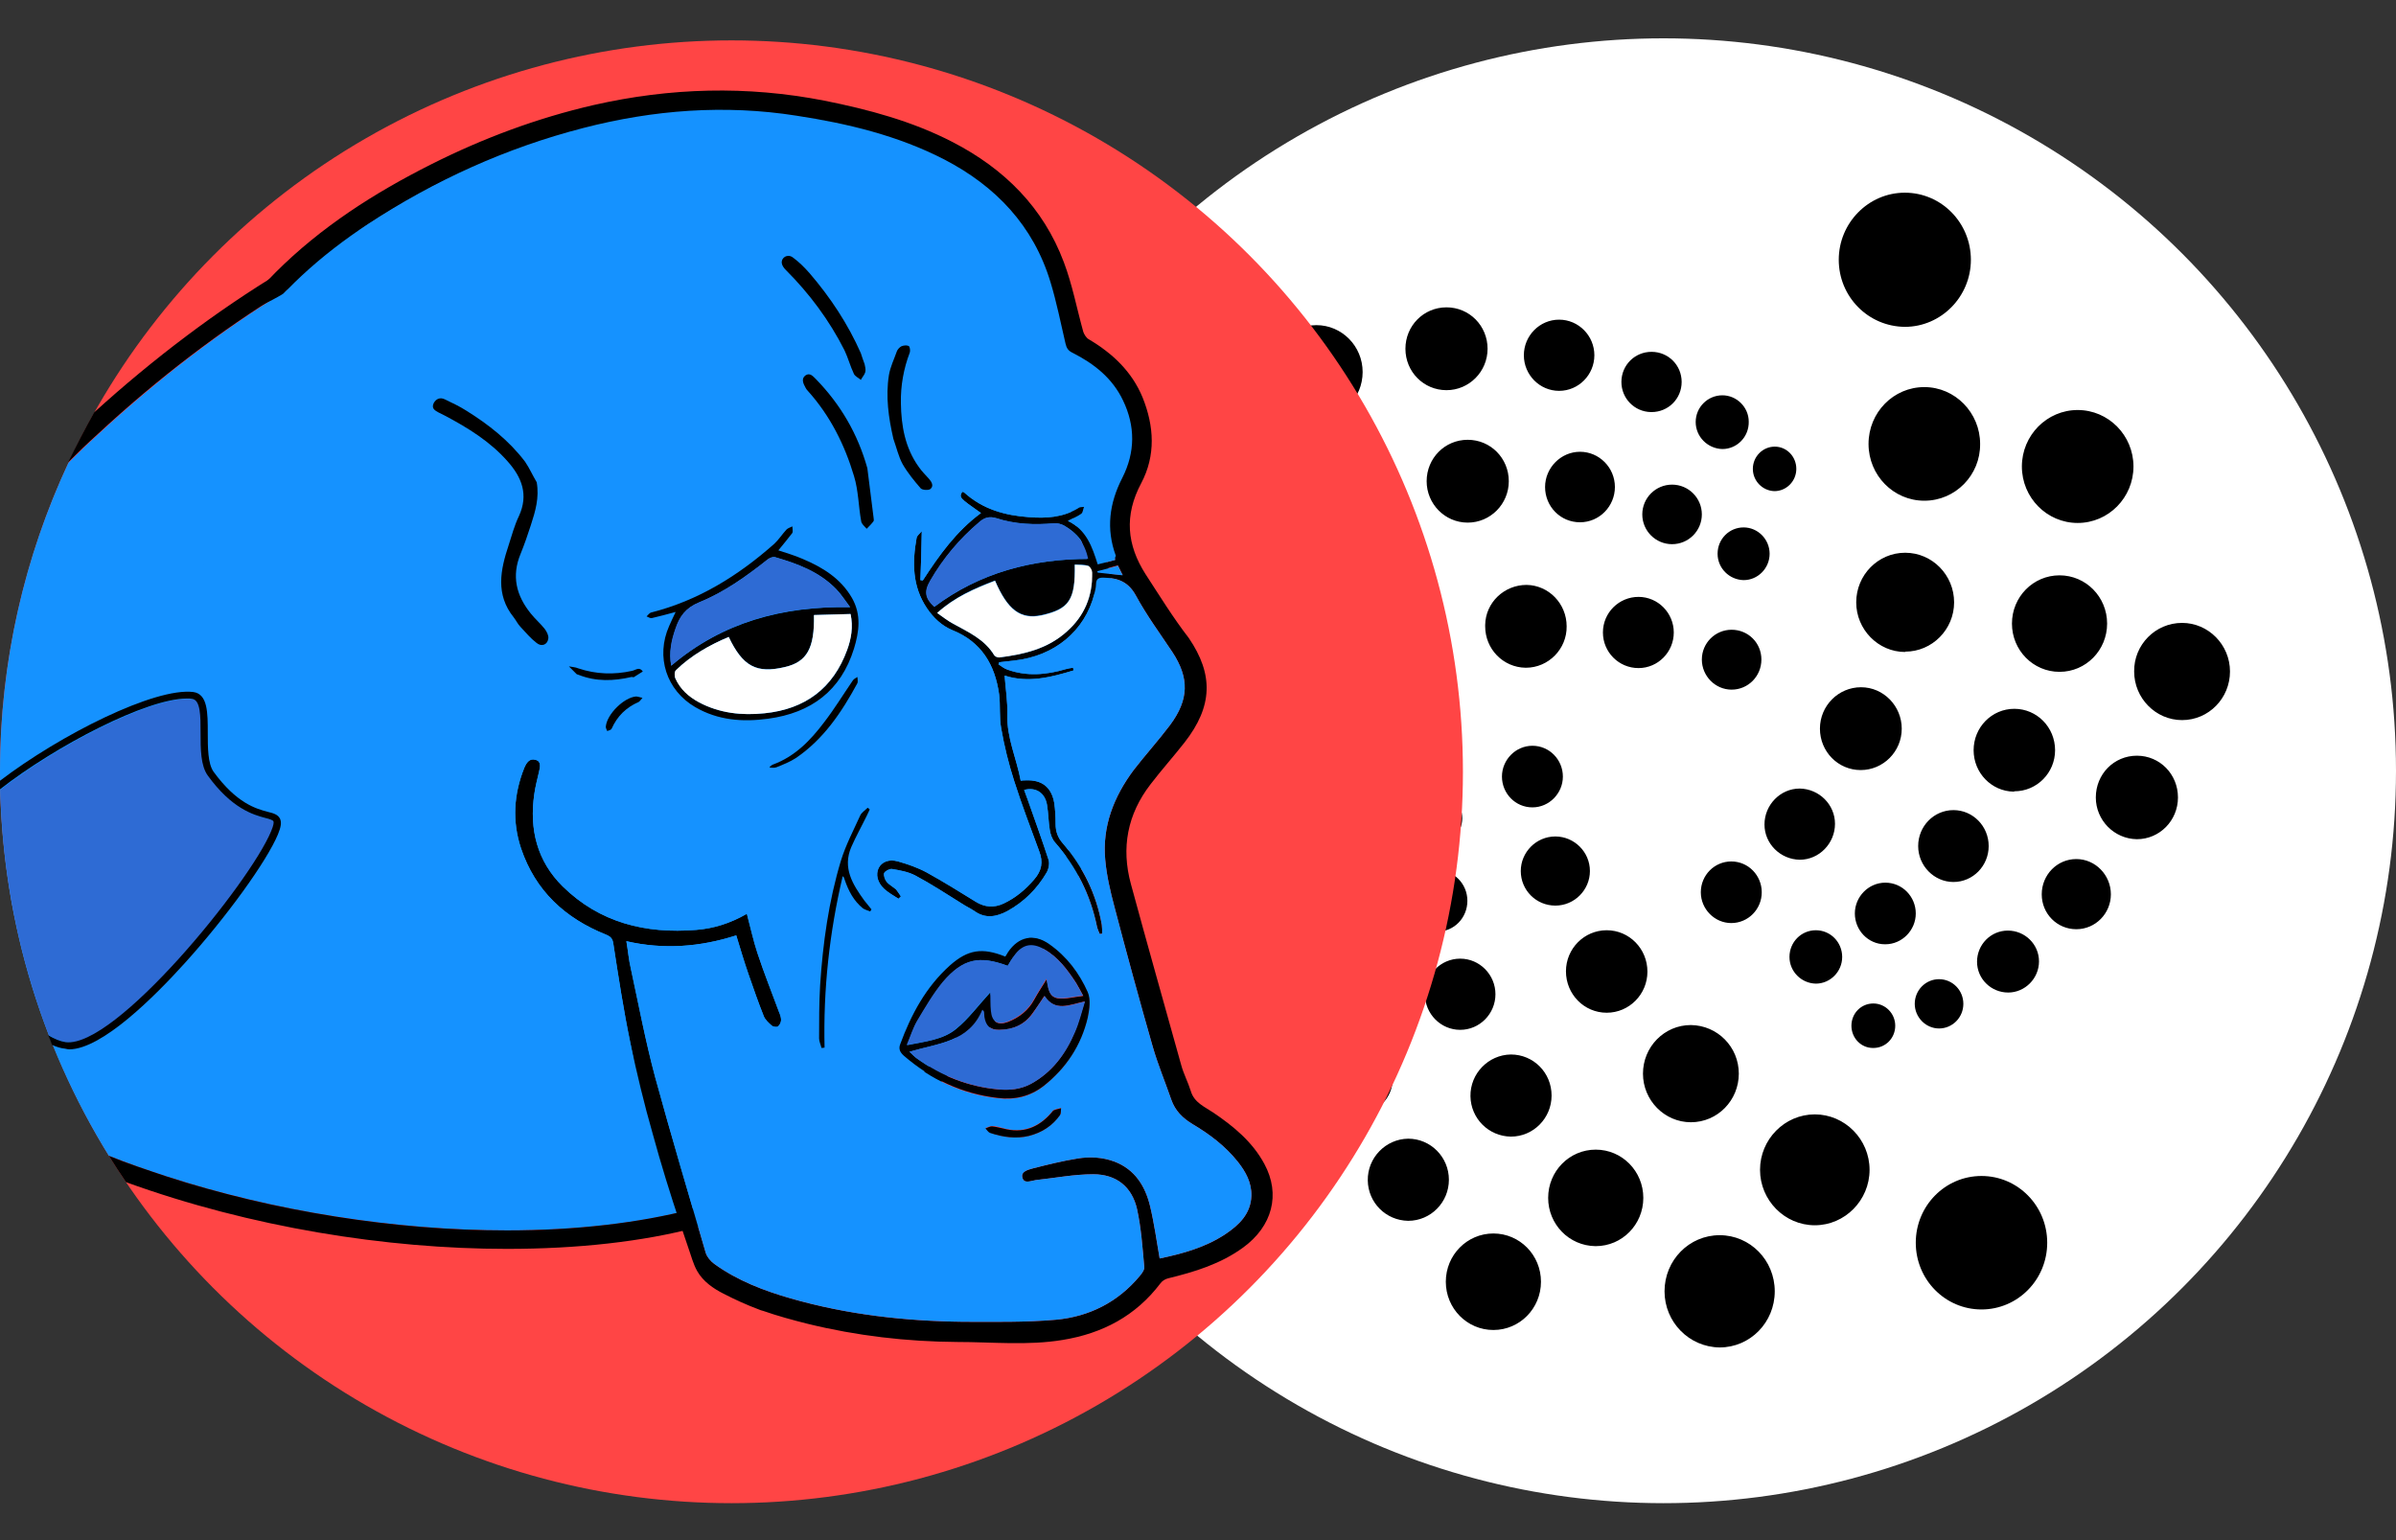 <?xml version="1.0" encoding="utf-8"?>
<!-- Generator: Adobe Illustrator 28.0.0, SVG Export Plug-In . SVG Version: 6.00 Build 0)  -->
<svg version="1.1" id="Layer_1" xmlns="http://www.w3.org/2000/svg" xmlns:xlink="http://www.w3.org/1999/xlink" x="0px" y="0px"
	 viewBox="0 0 700 450" style="enable-background:new 0 0 700 450;" xml:space="preserve">
<rect x="0" y="0" width="700" height="450" fill="#333333" stroke="none"/>
<style type="text/css">
	.st0{fill:#FFFFFF;}
	.st1{fill:#FF4545;}
	.st2{fill:#1592FF;}
	.st3{fill:#2E6BD4;}
</style>
<g id="IOTA">
	<g id="Layer_2_00000003090900660726420480000007466542248900431784_">
		<g id="Layer_1-2">
			<circle class="st0" cx="486" cy="225.2" r="214"/>
			<g id="Layer_2-2">
				<g id="Layer_1-2-2">
					<path d="M556.5,95.5c10.6,0,19.3-8.8,19.3-19.6s-8.6-19.6-19.3-19.6c-10.6,0-19.3,8.8-19.3,19.6S545.8,95.4,556.5,95.5
						L556.5,95.5z M562.2,146.3c9.1,0,16.4-7.5,16.3-16.6l0,0c0-9.1-7.3-16.6-16.3-16.6s-16.3,7.4-16.3,16.6
						S553.2,146.3,562.2,146.3z M607,152.8c9,0,16.3-7.4,16.3-16.5s-7.3-16.5-16.3-16.5s-16.3,7.4-16.3,16.5S598,152.8,607,152.8
						L607,152.8z M601.7,196.3c7.7,0,13.9-6.3,13.9-14.1s-6.2-14.1-13.9-14.1s-13.9,6.3-13.9,14.1S594,196.3,601.7,196.3
						L601.7,196.3z M637.5,210.4c7.8,0,14-6.4,14-14.2s-6.3-14.2-14-14.2c-7.8,0-14.1,6.4-14,14.2l0,0l0,0
						C623.5,204,629.8,210.4,637.5,210.4z M556.6,190.4c7.9,0,14.3-6.5,14.3-14.4l0,0c0-8-6.4-14.5-14.3-14.5s-14.3,6.5-14.3,14.5
						c0,7.9,6.4,14.5,14.3,14.5l0,0V190.4z M543.6,225c6.6,0,12-5.4,12-12.1c0-6.6-5.3-12.1-11.9-12.1l0,0c-6.6,0-12,5.4-12,12.1
						S537,225,543.6,225L543.6,225z M588.5,231.2c6.6,0,11.9-5.4,11.9-12l0,0c0-6.7-5.3-12.1-11.9-12.1s-11.9,5.4-11.9,12.1
						c0,6.6,5.2,12,11.7,12.1h0.1l0,0L588.5,231.2z M624.3,245.2c6.6,0,12-5.4,12-12.2s-5.3-12.2-12-12.2s-12,5.4-12,12.2
						C612.3,239.6,617.6,245.1,624.3,245.2L624.3,245.2L624.3,245.2z M606.6,271.5c5.6,0,10.1-4.6,10.1-10.2s-4.5-10.3-10.1-10.3
						s-10.1,4.6-10.1,10.3C596.5,267,601,271.5,606.6,271.5L606.6,271.5z M570.7,257.7c5.7,0,10.3-4.7,10.3-10.5
						s-4.6-10.5-10.3-10.5s-10.3,4.7-10.3,10.5S565.1,257.7,570.7,257.7z M525.8,251.2c5.7,0,10.3-4.8,10.3-10.5
						c0-5.6-4.6-10.2-10.3-10.3l0,0c-5.7,0-10.3,4.8-10.3,10.5C515.5,246.5,520.1,251.1,525.8,251.2L525.8,251.2z M550.8,275.9
						c4.9,0,8.9-4.1,8.9-9s-3.9-9-8.9-9l0,0c-4.9,0-8.9,4.1-8.9,9s3.9,9,8.8,9H550.8L550.8,275.9z M586.7,290c4.9,0,9-4.1,9-9.1
						s-4.1-9-9.1-9s-9,4.1-9,9.1S581.7,290,586.7,290z M566.5,300.5c3.9,0,7.1-3.2,7.1-7.2s-3.2-7.2-7.1-7.2c-3.9,0-7.1,3.2-7.1,7.2
						C559.4,297.2,562.6,300.5,566.5,300.5L566.5,300.5z M547.3,306.2c3.6,0,6.4-2.9,6.4-6.5l0,0c0-3.6-2.9-6.5-6.4-6.5
						c-3.6,0-6.4,2.9-6.4,6.5l0,0c0,3.6,2.8,6.5,6.3,6.5H547.3L547.3,306.2z M530.5,287.4c4.2,0,7.7-3.5,7.7-7.8s-3.4-7.8-7.7-7.8
						s-7.7,3.5-7.7,7.8C522.8,283.8,526.2,287.3,530.5,287.4L530.5,287.4z M505.8,269.7c4.9,0,8.9-4,8.9-9c0-4.9-3.9-9-8.9-9l0,0
						c-4.9,0-8.9,4-8.9,9C496.9,265.6,500.9,269.7,505.8,269.7L505.8,269.7L505.8,269.7z M578.9,382.6c10.6,0,19.2-8.7,19.2-19.5
						s-8.6-19.5-19.2-19.5s-19.2,8.7-19.2,19.5S568.3,382.6,578.9,382.6z M530.2,358c8.8,0,16-7.3,16-16.2s-7.2-16.2-16-16.2
						s-16,7.3-16,16.2S521.4,358,530.2,358L530.2,358z M502.4,393.7c8.9,0,16.1-7.3,16.1-16.4s-7.2-16.4-16.1-16.4
						s-16.1,7.3-16.1,16.4C486.3,386.3,493.5,393.6,502.4,393.7L502.4,393.7z M494,327.9c7.8,0,14-6.4,14-14.2l0,0
						c0-7.8-6.2-14.1-14-14.2l0,0c-7.8,0-14,6.4-14,14.2l0,0C480,321.5,486.3,327.9,494,327.9L494,327.9z M466.2,364.1
						c7.7,0,13.9-6.3,13.9-14.1s-6.2-14.1-13.9-14.1s-13.9,6.3-13.9,14.1c0,7.7,6.1,14,13.8,14.1l0,0H466.2z M436.3,388.6
						c7.7,0,13.9-6.3,13.9-14.1s-6.2-14.1-13.9-14.1s-13.9,6.3-13.9,14.1S428.6,388.6,436.3,388.6z M411.4,356.7
						c6.6,0,11.9-5.4,11.9-12s-5.3-12-11.9-12c-6.6,0.1-11.9,5.6-11.8,12.2C399.7,351.4,404.9,356.6,411.4,356.7L411.4,356.7z
						 M441.4,332.1c6.6,0,11.9-5.4,11.9-12c0-6.7-5.3-12-11.9-12c-6.6,0.1-11.9,5.6-11.8,12.2C429.7,326.8,434.9,332,441.4,332.1
						L441.4,332.1z M469.4,295.9c6.6,0,11.9-5.4,11.9-12l0,0c0-6.7-5.3-12.1-11.9-12.1s-11.9,5.4-11.9,12l0,0
						C457.5,290.5,462.8,295.9,469.4,295.9L469.4,295.9z M426.6,300.9c5.7,0,10.3-4.7,10.3-10.4s-4.6-10.4-10.3-10.4
						s-10.3,4.7-10.3,10.4S420.9,300.9,426.6,300.9z M396.7,325.4c5.7,0,10.2-4.6,10.2-10.3l0,0l0,0c0-5.7-4.5-10.3-10.1-10.4l0,0
						c-5.7,0-10.2,4.6-10.2,10.3l0,0l0,0c0,5.7,4.5,10.3,10.2,10.4l0,0l0,0H396.7z M389.9,296.7c4.9,0,8.8-4,8.8-8.9s-4-8.9-8.8-8.9
						s-8.8,4-8.8,8.9S385.1,296.7,389.9,296.7z M389.6,271.4c4.2,0,7.6-3.5,7.6-7.7l0,0l0,0c0-4.2-3.4-7.7-7.6-7.7s-7.6,3.4-7.6,7.7
						S385.4,271.4,389.6,271.4z M393.8,250.4c3.6,0,6.4-2.9,6.4-6.5s-2.9-6.5-6.4-6.5s-6.4,2.9-6.4,6.5S390.2,250.4,393.8,250.4z
						 M419.5,246.9c4.2,0,7.7-3.5,7.7-7.8s-3.4-7.8-7.7-7.8s-7.7,3.5-7.7,7.8c0,4.2,3.4,7.7,7.6,7.8l0,0H419.5z M447.7,235.9
						c4.9,0,8.9-4.1,8.9-9s-3.9-9-8.9-9l0,0c-4.9,0-8.9,4.1-8.9,9S442.7,235.9,447.7,235.9L447.7,235.9z M454.4,264.6
						c5.6,0,10.1-4.6,10.1-10.1c0-5.6-4.6-10.1-10.1-10.1c-5.6,0-10.1,4.6-10.1,10.1C444.3,260.1,448.8,264.6,454.4,264.6
						L454.4,264.6z M419.9,272.2c4.9,0,8.8-4,8.8-9s-4-9-8.8-9c-4.9,0-8.8,4-8.8,8.9l0,0c0,4.9,3.8,8.9,8.7,9h0.1l0,0L419.9,272.2z
						 M322.3,258.9c10.5,0,19.1-8.7,19.1-19.4s-8.6-19.4-19.1-19.4s-19.1,8.7-19.1,19.4S311.8,258.9,322.3,258.9L322.3,258.9z
						 M365.7,224.3c9.1,0,16.4-7.5,16.4-16.6s-7.4-16.6-16.4-16.6c-9.1,0-16.4,7.5-16.4,16.6l0,0C349.3,217,356.7,224.4,365.7,224.3
						L365.7,224.3z M348.8,181.6c9,0,16.3-7.4,16.3-16.5s-7.3-16.5-16.3-16.5c-9.1,0-16.3,7.4-16.3,16.5l0,0l0,0
						c0,9.1,7.2,16.5,16.2,16.6l0,0L348.8,181.6z M390.6,161.4c7.7,0,14-6.3,14-14.2s-6.3-14.2-14-14.2s-14,6.3-14,14.2
						S382.9,161.4,390.6,161.4z M407.7,204c7.8,0,14-6.4,14-14.2s-6.3-14.2-14-14.2s-14,6.4-14,14.2S400,204,407.7,204L407.7,204z
						 M445.8,195.1c6.6,0,12-5.5,11.9-12.1l0,0c0-6.6-5.2-12-11.7-12.1c-6.6,0-12,5.2-12.1,11.7l0,0v0.4l0,0c0,6.6,5.2,12,11.8,12.1
						l0,0L445.8,195.1z M478.7,195.2c5.7,0,10.3-4.7,10.3-10.4s-4.6-10.4-10.3-10.4c-5.7,0-10.4,4.6-10.4,10.4
						C468.3,190.5,472.9,195.2,478.7,195.2L478.7,195.2z M505.9,201.5c4.8,0,8.7-3.9,8.7-8.8s-3.9-8.7-8.7-8.7s-8.7,3.9-8.7,8.7
						S501.1,201.5,505.9,201.5L505.9,201.5z M509.4,169.5c4.2,0,7.6-3.5,7.6-7.7s-3.4-7.7-7.6-7.7s-7.6,3.4-7.6,7.7
						C501.8,166,505.2,169.4,509.4,169.5L509.4,169.5z M488.5,159c4.8,0,8.7-3.9,8.7-8.7s-3.9-8.7-8.7-8.7c-4.8,0-8.7,3.9-8.7,8.7
						S483.7,159,488.5,159L488.5,159z M461.6,152.6c5.7,0,10.2-4.7,10.2-10.3c0-5.7-4.6-10.3-10.2-10.3s-10.2,4.7-10.2,10.3
						C451.4,148,455.9,152.6,461.6,152.6L461.6,152.6L461.6,152.6L461.6,152.6z M428.8,152.7c6.6,0,12-5.4,12-12.1
						s-5.3-12.1-12-12.1s-12,5.4-12,12.1C416.8,147.2,422.1,152.7,428.8,152.7L428.8,152.7z M384.6,122.4c7.5,0,13.5-6.1,13.5-13.7
						S392,95,384.6,95s-13.5,6.1-13.5,13.7S377.2,122.4,384.6,122.4z M422.6,114c6.6,0,12-5.4,12-12.1s-5.3-12.1-12-12.1
						s-12,5.4-12,12.1S415.9,114,422.6,114L422.6,114z M455.5,114.2c5.7,0,10.3-4.7,10.3-10.4s-4.6-10.4-10.3-10.4
						c-5.7,0-10.3,4.7-10.3,10.4l0,0C445.2,109.5,449.8,114.2,455.5,114.2L455.5,114.2L455.5,114.2z M482.5,120.4
						c4.9,0,8.8-3.9,8.8-8.8s-3.9-8.8-8.8-8.8s-8.8,3.9-8.8,8.8l0,0c0,4.8,3.8,8.7,8.6,8.8C482.3,120.4,482.3,120.4,482.5,120.4
						L482.5,120.4L482.5,120.4z M503.2,131.2c4.3,0,7.8-3.6,7.7-8c0-4.2-3.5-7.7-7.7-7.7c-4.3,0-7.8,3.5-7.8,7.8
						S498.9,131.1,503.2,131.2L503.2,131.2z M518.4,143.5c3.5,0,6.4-2.9,6.4-6.5l0,0c0-3.6-2.8-6.5-6.3-6.5l0,0l0,0
						c-3.5,0-6.4,2.9-6.4,6.5l0,0C512.1,140.5,514.9,143.4,518.4,143.5L518.4,143.5L518.4,143.5L518.4,143.5z"/>
				</g>
			</g>
		</g>
	</g>
</g>
<g>
	<circle id="bg" class="st1" cx="213.7" cy="225.5" r="213.7"/>
	<path id="base" class="st2" d="M31.8,337.7c5.5,2.1,11,4.2,16.8,6c31.5,10.2,66.8,15.8,99.5,15.8c20.1,0,38.8-2.1,54.1-6.2
		c18.7-4.9,36.6-14,53.1-27.1c15.9-12.5,30.1-28.3,41.1-45.9c11.1-17.8,19-37.4,22.8-56.7c4-20.6,3.5-40.6-1.4-59.3
		c-4.2-15.9-11.2-30.8-20.8-44.3c-9.2-12.9-20.6-24.3-33.9-33.9c-26.3-18.9-58.4-29.3-90.6-29.3c-12.7,0-25.3,1.6-37.4,4.8
		C103.5,70,63.7,94.4,28.7,126.9c-3,2.7-5.9,5.5-8.7,8.3C7.2,162.6,0,193.2,0,225.5C0,266.7,11.6,305.1,31.8,337.7z"/>
	<path id="outline" d="M203.6,358.6c79.3-21,140.8-114.7,119.4-195.7C305.1,95,239.9,51.4,172.5,51.4c-13,0-26,1.6-38.8,5
		c-31.9,8.4-71.2,32.3-106.2,64.1c-2.7,4.8-5.2,9.7-7.6,14.6c2.8-2.8,5.7-5.6,8.7-8.3c35-32.5,74.8-56.8,106.5-65.2
		c12.1-3.2,24.7-4.8,37.4-4.8c32.1,0,64.3,10.4,90.6,29.3c13.3,9.5,24.7,20.9,33.9,33.9c9.6,13.5,16.6,28.4,20.8,44.3
		c5,18.8,5.5,38.7,1.4,59.3c-3.8,19.4-11.6,38.9-22.8,56.7c-11,17.6-25.2,33.4-41.1,45.9c-16.6,13-34.5,22.1-53.1,27.1
		c-15.3,4-34,6.2-54.1,6.2c-32.7,0-68.1-5.6-99.5-15.8c-5.7-1.9-11.4-3.8-16.8-6c1.6,2.6,3.3,5.2,5,7.7
		c36.4,13.2,76.1,19.5,111.3,19.5C168.7,364.9,187.8,362.8,203.6,358.6z"/>
	<path id="wing2" class="st3" d="M19.4,304.5c14.4,1.9,53.7-46.4,60-61.5c0.8-1.9,0.8-2.6,0.7-2.9c-0.2-0.4-1.2-0.7-2.4-1
		c-3.4-0.9-9.8-2.7-16.8-12.4c-2.1-2.9-2.1-7.8-2.1-12.5c0-4.9,0-9.6-2.5-9.9c-0.5-0.1-1-0.1-1.5-0.1c-11.7,0-38.2,13.7-54.7,26.6
		c0.6,25.2,5.6,49.3,14.2,71.7C16.2,303.6,17.9,304.3,19.4,304.5z"/>
	<path id="wing1" d="M20.2,306.6c9.6,0,25.1-15.6,33.7-25.1c12.3-13.6,24-29.8,27.3-37.7c0.9-2.2,1.1-3.5,0.6-4.6
		c-0.6-1.2-1.9-1.6-3.6-2c-3.4-0.9-9.1-2.5-15.8-11.7c-1.7-2.4-1.7-7.1-1.7-11.4c0-5.8,0-11.3-4.2-11.9l0,0
		c-11.2-1.4-38.8,12.4-56.6,26c0,0.8,0,1.6,0,2.5c16.5-12.9,43-26.6,54.7-26.6c0.6,0,1.1,0,1.5,0.1c2.5,0.3,2.5,5,2.5,9.9
		c0,4.7,0,9.6,2.1,12.5c7,9.7,13.4,11.5,16.8,12.4c1.2,0.3,2.2,0.6,2.4,1c0.1,0.3,0.1,1-0.7,2.9c-6.3,15.2-45.5,63.4-60,61.6
		c-1.5-0.2-3.2-0.9-5.1-2c0.4,0.9,0.8,1.9,1.1,2.8c1.3,0.6,2.6,1,3.8,1.1C19.5,306.5,19.9,306.6,20.2,306.6z"/>
	<g id="head">
		<path d="M334.7,167.8c-5.5-8.6-6.3-17.2-1.3-26.6c4.3-8.1,3.8-16.7,0.4-25.1c-3.1-7.5-8.7-12.8-15.6-16.9
			c-0.8-0.4-1.4-1.4-1.7-2.2c-1.9-6.8-3.2-13.8-5.7-20.4c-6-16-17.4-27.3-32.5-35.1c-11.8-6.1-24.5-9.5-37.5-12.1
			c-22.6-4.4-45-3.8-67.4,1.3c-16.5,3.8-32.3,9.7-47.4,17.3c-16.7,8.4-32.3,18.4-45.5,31.6c-4.1,4.1-7.9,8.4-11.3,12.9
			c4.6-2.1,9.3-4.1,13.6-6.7c7.3-7.6,15.5-14.2,24.4-20c19.4-12.7,40.3-22.2,62.8-28c20.5-5.3,41.3-6.9,62.3-3.6
			c15,2.3,29.6,5.8,43.2,12.8c15,7.8,26,19.3,31,35.8c1.8,5.9,3,12,4.4,18c0.3,1.3,0.8,2.1,2.1,2.7c6.3,3.2,11.6,7.4,14.7,13.9
			c3.6,7.5,3.6,15.1-0.2,22.6c-3.8,7.4-4.8,14.9-1.9,22.8c0.1,0.2,0.1,0.5,0.2,0.8c-1.8,0.5-3.4,0.9-5.1,1.3
			c-1.6-5.1-3.3-10.1-8.7-12.7c1.5-0.8,2.8-1.3,3.9-2.1c0.5-0.4,0.5-1.3,0.8-2c-0.6,0.1-1.3,0-1.7,0.4c-4.5,2.7-9.4,3-14.4,2.6
			c-7-0.5-13.5-2.3-18.9-7.2c-0.1-0.1-0.4-0.2-0.6-0.2c-0.9,1.7-0.9,1.7,5.5,6.2c-7.2,5.3-12.2,12.3-17,19.7c-0.2,0-0.5-0.1-0.7-0.1
			c0.2-4.6,0.3-9.1,0.4-14.3c-0.8,0.9-1.4,1.4-1.5,1.9c-1.3,7.2-1.3,14.2,3,20.6c1.9,2.8,4.3,5.1,7.4,6.4
			c8.5,3.4,12.5,10.1,13.7,18.8c0.4,3.3,0,6.7,0.6,9.9c0.9,5.2,2.2,10.4,3.8,15.4c2.2,6.9,4.8,13.7,7.3,20.5
			c1.2,3.1,0.8,5.7-1.5,8.3c-2.5,2.9-5.3,5.3-8.9,7c-2.8,1.3-5.5,1.1-8.1-0.5c-4.7-2.9-9.5-5.9-14.4-8.6c-2.6-1.4-5.5-2.4-8.3-3.2
			c-2.8-0.8-4.8,0.2-5.7,1.9c-0.9,1.9-0.4,4.2,1.6,6.1c1.2,1.1,2.8,2,4.2,2.9c0.2-0.2,0.5-0.5,0.7-0.7c-0.5-0.7-0.9-1.4-1.4-2
			c-0.9-0.8-2.1-1.4-2.8-2.3c-0.5-0.6-0.9-1.9-0.7-2.5c0.3-0.6,1.6-1.3,2.3-1.2c2.3,0.4,4.7,0.8,6.8,1.9c4.7,2.5,9.1,5.4,13.6,8.2
			c1.2,0.8,2.5,1.4,3.7,2.2c3.2,2.3,6.4,1.7,9.6,0c4.9-2.7,8.7-6.5,11.5-11.3c0.6-1.1,0.9-2.7,0.5-3.8c-1.9-5.8-4-11.6-6-17.3
			c-0.4-1-0.7-2-1.1-3c3.4-0.9,6.1,0.8,6.7,4.4c0.4,2.4,0.4,4.9,0.8,7.3c0.2,1.3,0.7,2.7,1.5,3.6c6.3,7.2,10.4,15.4,12.3,24.7
			c0.2,0.8,0.5,1.4,0.8,2.1c0.2,0,0.4-0.1,0.7-0.1c0-0.9,0-1.7-0.1-2.6c-1.6-9-5.5-16.9-11.4-23.8c-1.5-1.7-2.1-3.5-2.1-5.7
			c0-2-0.1-4.1-0.4-6.1c-0.8-4.6-3.6-6.8-8.3-6.6c-0.4,0-0.8,0-1.5,0.1c-1.2-6.5-4.1-12.5-3.9-19.3c0.1-3.8-0.5-7.5-0.8-11.4
			c6.9,2.2,13.5,0.5,20.1-1.5c0-0.2,0-0.5-0.1-0.8c-0.7,0.1-1.4,0.2-2.1,0.4c-5.7,1.7-11.5,2.2-17.2,0.1c-0.9-0.3-1.7-1-2.5-1.5
			c0.1-0.2,0.2-0.4,0.2-0.6c1.5-0.2,2.9-0.3,4.4-0.5c11.8-1.3,20.6-8.6,23.4-19.4c0.2-0.9,0.5-1.9,0.5-2.8c0-1.9,1-2.1,2.6-2
			c4.1,0.1,7,1.4,9.1,5.3c3.1,5.7,7,11,10.6,16.4c5,7.6,4.9,13.9-0.7,21.4c-3.4,4.5-7.2,8.7-10.6,13.1c-5.8,7.8-9.2,16.4-8.3,26.2
			c0.4,4.6,1.5,9.3,2.7,13.8c3.6,13.7,7.3,27.3,11.2,40.9c1.5,5.2,3.6,10.2,5.4,15.4c1.1,3.2,3.3,5.4,6.3,7.2
			c4.9,2.9,9.5,6.4,13.1,10.9c2.3,2.9,4.1,6.1,4,10c-0.2,5.3-3.6,8.5-7.6,11.2c-5.9,3.9-12.5,5.7-19.2,7.1
			c-0.9-5.2-1.6-10.3-2.8-15.3c-1.4-5.8-4.4-10.7-10.4-13c-3.5-1.3-7.2-1.5-10.8-0.9c-4.4,0.7-8.8,1.8-13.1,2.9
			c-1.4,0.4-3.5,0.9-3,2.7c0.5,1.9,2.5,0.9,3.9,0.7c5.6-0.6,11.2-1.7,16.8-1.7c6.7,0,11.3,3.6,12.8,10.2c1.2,5.5,1.6,11.2,2.1,16.9
			c0.1,0.8-0.7,1.9-1.3,2.6c-6.4,7.7-14.8,11.9-24.5,12.8c-9,0.8-18,0.6-27.1,0.6c-17.1-0.2-33.9-2.1-50.3-6.8
			c-8-2.3-15.6-5.2-22.4-10.1c-1.1-0.8-2.1-2-2.5-3.2c-5-17.1-10.1-34.2-14.8-51.4c-2.8-10.4-4.8-21.1-7.1-31.7
			c-0.6-2.5-0.8-5.1-1.3-8c10.9,2.5,21.5,1.7,32.1-1.7c1.2,3.9,2.3,7.7,3.6,11.4c1.4,4,2.8,8.1,4.4,12.1c0.4,1.1,1.4,2,2.3,2.8
			c0.4,0.4,1.5,0.6,1.9,0.3c0.5-0.4,0.9-1.2,0.9-1.9c0-0.8-0.3-1.6-0.6-2.3c-2.1-5.7-4.4-11.4-6.3-17.2c-1.2-3.6-2-7.4-3.1-11.5
			c-4.9,2.8-9.7,4.3-14.8,4.7c-14.8,1.2-28.2-2.1-39-12.7c-7.5-7.4-9.8-16.7-8.3-27c0.3-2.2,0.9-4.4,1.4-6.6c0.3-1.3,0.7-3-1.1-3.4
			c-1.7-0.5-2.6,0.9-3.2,2.3c-3.1,7.7-3.6,15.6-1,23.5c4.2,12.5,12.9,20.5,24.9,25.3c1.4,0.6,1.9,1.2,2.1,2.7c1.5,9.7,3,19.5,5,29.1
			c1.9,8.9,4,17.7,6.5,26.4c2.4,8.8,5.1,17.5,8,26.2c0.8,2.4,1.6,4.7,2.4,7.1c0.8,2.2,1.4,4.7,2.6,6.8c1.7,3,4.7,5.1,7.7,6.6
			c3.3,1.7,6.8,3.3,10.3,4.6c0.4,0.2,0.8,0.3,1.2,0.4c4.3,1.5,8.7,2.7,13.1,3.8c14.3,3.5,28.9,5.2,43.6,5.3
			c10.3,0,20.7,1.1,30.9-0.6c11.6-1.9,21.3-7,28.5-16.5c0.5-0.7,1.4-1.3,2.3-1.5c7.8-1.9,15.3-4.2,21.9-9c8.5-6.2,11-15.5,6.2-24.4
			c-3.5-6.5-9-11-14.9-15c-2.5-1.7-5.6-2.9-6.6-6.3c-0.8-2.6-2.1-5-2.8-7.6c-4.9-17.6-9.9-35.2-14.7-52.9c-2.9-10.6-1-20.4,5.7-29.1
			c3.2-4.2,6.8-8.2,10-12.3c8.2-10.5,8.5-19.8,1.2-30.5C342.8,180.6,338.8,174.1,334.7,167.8z M319.1,167.3
			c0.1,6.8-2.2,12.6-7.4,17.2c-5.6,5.1-12.6,6.7-19.8,7.6c-0.4,0-1.1-0.2-1.4-0.6c-2.8-4.7-7.6-6.8-12.1-9.3
			c-1.5-0.8-2.9-1.9-4.6-3.1c5.1-4.7,10.9-7.2,16.9-9.5c3.7,8.6,7.5,11.4,13.6,10.1c8.1-1.8,9.9-4.5,9.7-14.8c1.3,0.1,2.7,0,4,0.4
			C318.5,165.5,319.1,166.6,319.1,167.3z M318.2,163.3c-16.6,0-31.9,4-45.2,14c-2.7-2.5-3-4.5-1.2-7.6c3.8-6.6,8.6-12.3,14.4-17.2
			c1.5-1.3,2.9-1.7,4.9-1.1c5.5,1.8,11.2,2,16.9,1.5c0.9-0.1,2,0.2,2.8,0.6C314.7,155.7,317.2,158.8,318.2,163.3z M320.7,167.3
			c0-0.2-0.1-0.3-0.1-0.5c1.9-0.5,3.9-1,6-1.6c0.5,0.9,0.9,1.9,1.4,2.8C325.5,167.8,323,167.6,320.7,167.3z"/>
		<path class="st2" d="M325.8,163.6c-1.8,0.5-3.4,0.9-5.1,1.3c-1.6-5.1-3.3-10.1-8.7-12.7c1.5-0.8,2.8-1.3,3.9-2.1
			c0.5-0.4,0.5-1.3,0.8-2c-0.6,0.1-1.3,0-1.7,0.4c-4.5,2.7-9.4,3-14.4,2.6c-7-0.5-13.5-2.3-18.9-7.2c-0.1-0.1-0.4-0.2-0.6-0.2
			c-0.9,1.7-0.9,1.7,5.5,6.2c-7.2,5.3-12.2,12.3-17,19.7c-0.2,0-0.5-0.1-0.7-0.1c0.2-4.6,0.3-9.1,0.4-14.3c-0.8,0.9-1.4,1.4-1.5,1.9
			c-1.3,7.2-1.3,14.2,3,20.6c1.9,2.8,4.3,5.1,7.4,6.4c8.5,3.4,12.5,10.1,13.7,18.8c0.4,3.3,0,6.7,0.6,9.9c0.9,5.2,2.2,10.4,3.8,15.4
			c2.2,6.9,4.8,13.7,7.3,20.5c1.2,3.1,0.8,5.7-1.5,8.3c-2.5,2.9-5.3,5.3-8.9,7c-2.8,1.3-5.5,1.1-8.1-0.5c-4.7-2.9-9.5-5.9-14.4-8.6
			c-2.6-1.4-5.5-2.4-8.3-3.2c-2.8-0.8-4.8,0.2-5.7,1.9c-0.9,1.9-0.4,4.2,1.6,6.1c1.2,1.1,2.8,2,4.2,2.9c0.2-0.2,0.5-0.5,0.7-0.7
			c-0.5-0.7-0.9-1.4-1.4-2c-0.9-0.8-2.1-1.4-2.8-2.3c-0.5-0.6-0.9-1.9-0.7-2.5c0.3-0.6,1.6-1.3,2.3-1.2c2.3,0.4,4.7,0.8,6.8,1.9
			c4.7,2.5,9.1,5.4,13.6,8.2c1.2,0.8,2.5,1.4,3.7,2.2c3.2,2.3,6.4,1.7,9.6,0c4.9-2.7,8.7-6.5,11.5-11.3c0.6-1.1,0.9-2.7,0.5-3.8
			c-1.9-5.8-4-11.6-6-17.3c-0.4-1-0.7-2-1.1-3c3.4-0.9,6.1,0.8,6.7,4.4c0.4,2.4,0.4,4.9,0.8,7.3c0.2,1.3,0.7,2.7,1.5,3.6
			c6.3,7.2,10.4,15.4,12.3,24.7c0.2,0.8,0.5,1.4,0.8,2.1c0.2,0,0.4-0.1,0.7-0.1c0-0.9,0-1.7-0.1-2.6c-1.6-9-5.5-16.9-11.4-23.8
			c-1.5-1.7-2.1-3.5-2.1-5.7c0-2-0.1-4.1-0.4-6.1c-0.8-4.6-3.6-6.8-8.3-6.6c-0.4,0-0.8,0-1.5,0.1c-1.2-6.5-4.1-12.5-3.9-19.3
			c0.1-3.8-0.5-7.5-0.8-11.4c6.9,2.2,13.5,0.5,20.1-1.5c0-0.2,0-0.5-0.1-0.8c-0.7,0.1-1.4,0.2-2.1,0.4c-5.7,1.7-11.5,2.2-17.2,0.1
			c-0.9-0.3-1.7-1-2.5-1.5c0.1-0.2,0.2-0.4,0.2-0.6c1.5-0.2,2.9-0.3,4.4-0.5c11.8-1.3,20.6-8.6,23.4-19.4c0.2-0.9,0.5-1.9,0.5-2.8
			c0-1.9,1-2.1,2.6-2c4.1,0.1,7,1.4,9.1,5.3c3.1,5.7,7,11,10.6,16.4c5,7.6,4.9,13.9-0.7,21.4c-3.4,4.5-7.2,8.7-10.6,13.1
			c-5.8,7.8-9.2,16.4-8.3,26.2c0.4,4.6,1.5,9.3,2.7,13.8c3.6,13.7,7.3,27.3,11.2,40.9c1.5,5.2,3.6,10.2,5.4,15.4
			c1.1,3.2,3.3,5.4,6.3,7.2c4.9,2.9,9.5,6.4,13.1,10.9c2.3,2.9,4.1,6.1,4,10c-0.2,5.3-3.6,8.5-7.6,11.2c-5.9,3.9-12.5,5.7-19.2,7.1
			c-0.9-5.2-1.6-10.3-2.8-15.3c-1.4-5.8-4.4-10.7-10.4-13c-3.5-1.3-7.2-1.5-10.8-0.9c-4.4,0.7-8.8,1.8-13.1,2.9
			c-1.4,0.4-3.5,0.9-3,2.7c0.5,1.9,2.5,0.9,3.9,0.7c5.6-0.6,11.2-1.7,16.8-1.7c6.7,0,11.3,3.6,12.8,10.2c1.2,5.5,1.6,11.2,2.1,16.9
			c0.1,0.8-0.7,1.9-1.3,2.6c-6.4,7.7-14.8,11.9-24.5,12.8c-9,0.8-18,0.6-27.1,0.6c-17.1-0.2-33.9-2.1-50.3-6.8
			c-8-2.3-15.6-5.2-22.4-10.1c-1.1-0.8-2.1-2-2.5-3.2c-5-17.1-10.1-34.2-14.8-51.4c-2.8-10.4-4.8-21.1-7.1-31.7
			c-0.6-2.5-0.8-5.1-1.3-8c10.9,2.5,21.5,1.7,32.1-1.7c1.2,3.9,2.3,7.7,3.6,11.4c1.4,4,2.8,8.1,4.4,12.1c0.4,1.1,1.4,2,2.3,2.8
			c0.4,0.4,1.5,0.6,1.9,0.3c0.5-0.4,0.9-1.2,0.9-1.9c0-0.8-0.3-1.6-0.6-2.3c-2.1-5.7-4.4-11.4-6.3-17.2c-1.2-3.6-2-7.4-3.1-11.5
			c-4.9,2.8-9.7,4.3-14.8,4.7c-14.8,1.2-28.2-2.1-39-12.7c-7.5-7.4-9.8-16.7-8.3-27c0.3-2.2,0.9-4.4,1.4-6.6c0.3-1.3,0.7-3-1.1-3.4
			c-1.7-0.5-2.6,0.9-3.2,2.3c-3.1,7.7-3.6,15.6-1,23.5c4.2,12.5,12.9,20.5,24.9,25.3c1.4,0.6,1.9,1.2,2.1,2.7c1.5,9.7,3,19.5,5,29.1
			c4.1,19.2,0.1,30,6.6,48.5c0.7,2.1,4.4-2.5,5.3-0.1c-2.3-0.3-4.4-0.5-6.4-0.9c-9.9-2.1-13,5.4-22.8,3.4c-5.5-1.1-11.4,3.4-17,2.6
			c-0.3,0-0.5-0.1-0.8-0.2c1.5-6.3,3.2-12.6,4.6-18.8c3.8-17.5,6.9-35.1,7.7-53c0.2-3.6-0.2-7.3-0.4-11c-0.1-1.1,0.1-1.7,1.3-2.1
			c1.3-0.4,2.5-1,3.6-1.9c0.6-0.4,1.1-1.5,0.9-2.2c-0.1-0.5-1.2-1.2-1.9-1.2c-1.5-0.1-3.1,0-4.7,0.3c-13.6,2.7-26.2-0.4-38.3-6.2
			c-16.6-7.9-30.2-19.4-39.8-35.1c-4.4-7.2-8-15-11.1-22.9c-3.5-9-6.5-18.5-9-28.1c-3.6-13.8-5.4-27.9-3.4-42.2
			c1.8-12.7,6.1-24.3,13.5-34.9c9.5-13.6,21.7-24.4,35.5-33.5c19.4-12.7,40.3-22.2,62.8-28c20.5-5.3,41.3-6.9,62.3-3.6
			c15,2.3,29.6,5.8,43.2,12.8c15,7.8,26,19.3,31,35.8c1.8,5.9,3,12,4.4,18c0.3,1.3,0.8,2.1,2.1,2.7c6.3,3.2,11.6,7.4,14.7,13.9
			c3.6,7.5,3.6,15.1-0.2,22.6c-3.8,7.4-4.8,14.9-1.9,22.8C325.7,163,325.7,163.3,325.8,163.6z M197.4,178.8c-0.8,1.7-1.4,3-2,4.3
			c-3.9,8.9-0.8,18.7,7.6,23.7c6.6,3.9,13.9,4.4,21.3,3.4c12.5-1.7,21.3-8.1,25.1-20.5c1.5-4.9,2.3-10-0.6-14.8
			c-3.3-5.7-8.5-9-14.4-11.4c-2.3-0.9-4.8-1.7-7.1-2.5c1.4-1.7,2.8-3.4,4.1-5.1c0.3-0.4,0-1.3,0-1.9c-0.6,0.3-1.3,0.5-1.7,0.9
			c-1.2,1.3-2.2,3-3.6,4.2c-10.5,9.4-22.3,16.7-36.1,20.1c-0.5,0.1-0.8,0.7-1.2,1.1c0.5,0.2,1.1,0.6,1.5,0.5
			C192.6,180.1,194.8,179.5,197.4,178.8z M293.7,279.5c-6.7-2.7-10.9-2-16.3,2.7c-7.1,6.2-11.4,14.2-14.5,23
			c-0.6,1.5,0.1,2.5,1.1,3.4c7.9,6.8,17,11.1,27.4,12.3c4.9,0.6,9.5-0.4,13.4-3.5c6.6-5.2,10.9-11.9,12.9-20c0.6-2.4,0.9-5.3,0-7.4
			c-2.4-5.6-6.1-10.4-11.2-14c-4.6-3.2-9-2.4-12.1,2.3C294.2,278.5,294,278.9,293.7,279.5z M156.8,140.9c-1.1-2-2.1-4.1-3.5-5.9
			c-4.7-6.2-10.7-10.9-17.3-15c-2-1.2-4-2.2-6.1-3.2c-1.3-0.6-2.6-0.2-3.3,1.1c-0.7,1.4,0.3,2.1,1.4,2.7c0.6,0.3,1.2,0.6,1.8,0.9
			c6.8,3.6,13.2,7.6,18.4,13.4c4.2,4.7,6.2,9.8,3.3,16c-1.2,2.7-2,5.6-3,8.5c-2.5,7.2-3.9,14.4,1.5,21.1c0.7,0.9,1.2,2,2,2.8
			c1.5,1.6,2.9,3.2,4.6,4.6c1.5,1.2,3.2,0.5,3.5-1.3c0.1-0.9-0.5-2-1.1-2.8c-1.2-1.5-2.7-2.8-4-4.4c-4.2-5.3-5.7-11-3-17.5
			c1.1-2.8,2.1-5.6,3-8.4C156.4,149.5,157.5,145.4,156.8,140.9z M253.4,136.8c-2.8-10-7.8-18.5-15-25.9c-0.8-0.9-1.8-2.1-3.1-1.1
			c-1.4,1-0.6,2.3,0,3.5c0.2,0.4,0.4,0.7,0.7,1c6.5,7.2,10.7,15.7,13.5,24.9c1.3,4.2,1.3,8.8,2.1,13.2c0.2,0.8,1,1.5,1.6,2.2
			c0.7-0.7,1.4-1.4,2-2.2c0.2-0.2,0.1-0.8,0-1.2C254.6,146.3,254,141.5,253.4,136.8z M252.6,106.4c-0.5-1.3-0.8-2.3-1.1-3.2
			c-3.8-8.5-8.9-16.3-15-23.4c-1.4-1.7-3.1-3.2-4.9-4.6c-1.5-1.1-3.4-0.1-3.2,1.7c0.1,0.7,0.7,1.5,1.2,2
			c6.9,6.9,12.7,14.6,17.1,23.4c1.1,2.2,1.8,4.7,2.8,7c0.4,0.7,1.3,1.2,2,1.7c0.5-0.8,1.1-1.5,1.3-2.3
			C253,107.9,252.6,106.9,252.6,106.4z M261,128.2c0.9,2.5,1.5,5.1,2.8,7.4c1.4,2.6,3.3,4.9,5.3,7.1c0.5,0.5,2.2,0.7,2.8,0.2
			c1.1-0.9,0.4-2.1-0.4-3c-1-1.2-2.2-2.3-3-3.5c-3.9-5.5-5.1-11.9-5.2-18.6c-0.1-5.1,0.8-10,2.6-14.8c0.2-0.6,0.1-1.8-0.3-1.9
			c-0.6-0.3-1.5-0.2-2.2,0.1c-0.6,0.2-1.1,0.9-1.3,1.5c-0.9,2.3-1.9,4.5-2.3,6.9C258.7,115.9,259.6,122.1,261,128.2z M240,306.2
			c0.4,0,0.7-0.1,1.1-0.1c-0.4-16.9,1.4-33.6,5.3-50.1c0.3,0.4,0.4,0.8,0.6,1.1c1.1,3.2,2.7,6.1,5.3,8.3c0.6,0.5,1.3,0.6,2.1,0.9
			c0.1-0.2,0.2-0.4,0.4-0.6c-0.7-0.9-1.5-1.7-2.1-2.6c-3.4-4.7-6.3-9.5-3.8-15.6c1.3-3.2,3-6.2,4.6-9.3c0.3-0.6,0.5-1.1,0.8-1.7
			c-0.2-0.2-0.4-0.3-0.6-0.5c-0.8,0.8-1.8,1.4-2.2,2.3c-2,4.3-4.2,8.5-5.6,13.1c-3.6,11.9-5.3,24.1-6.1,36.5
			c-0.4,5.1-0.3,10.3-0.3,15.5C239.3,304.3,239.7,305.3,240,306.2z M224.9,224c0,0.2,0,0.3,0.1,0.4c0.6,0,1.3,0.1,1.9-0.1
			c1.9-0.8,3.9-1.6,5.7-2.7c8.2-5.5,13.5-13.4,18-21.9c0.2-0.5,0-1.2,0-1.8c-0.5,0.4-1.1,0.6-1.4,1.1c-2.8,4-5.3,8.2-8.3,12.1
			c-4,5.3-8.6,10-15,12.4C225.5,223.5,225.2,223.8,224.9,224z M300.6,331.9c3.9-1,6.9-3,9.1-6.2c0.4-0.5,0.2-1.3,0.3-2
			c-0.7,0.2-1.4,0.3-2.1,0.6c-0.3,0.1-0.5,0.5-0.7,0.7c-3.8,4.4-8.4,6.2-14.2,4.6c-1-0.3-2.1-0.6-3.2-0.6c-0.6,0-1.3,0.4-1.9,0.6
			c0.4,0.4,0.8,1.1,1.3,1.3C293,332.3,296.8,332.8,300.6,331.9z M184.5,197.8c0.2,0,0.4,0,0.6-0.1c0.9-0.6,1.8-1.1,2.7-1.7
			c-0.9-1.4-2.1-0.4-3.1-0.2c-5.3,1.2-10.5,0.9-15.7-0.7c-0.9-0.3-1.9-0.4-2.8-0.6c0.8,0.8,1.5,1.6,2.3,2.3c0.1,0.1,0.4,0.2,0.6,0.2
			C174.1,199.2,179.3,199,184.5,197.8z M187.7,203.9c-0.9-0.2-1.4-0.4-1.9-0.4c-3.4,0.2-8.4,5.1-8.8,8.7c0,0.4,0.3,0.9,0.4,1.4
			c0.4-0.2,1.1-0.4,1.3-0.7c1.6-3.6,4.2-6.3,7.9-7.8C186.9,204.9,187.1,204.5,187.7,203.9z"/>
		<path class="st3" d="M272.9,177.3c-2.7-2.5-3-4.5-1.2-7.6c3.8-6.6,8.6-12.3,14.4-17.2c1.5-1.3,2.9-1.7,4.9-1.1
			c5.5,1.8,11.2,2,16.9,1.5c0.9-0.1,2,0.2,2.8,0.6c3.8,2.1,6.3,5.3,7.2,9.8C301.6,163.3,286.3,167.3,272.9,177.3z"/>
		<path class="st0" d="M290.7,169.7c3.7,8.6,7.5,11.4,13.6,10.1c8.1-1.8,9.9-4.5,9.7-14.8c1.3,0.1,2.7,0,4,0.4
			c0.6,0.2,1.1,1.3,1.1,1.9c0.1,6.8-2.2,12.6-7.4,17.2c-5.6,5.1-12.6,6.7-19.8,7.6c-0.4,0-1.1-0.2-1.4-0.6
			c-2.8-4.7-7.6-6.8-12.1-9.3c-1.5-0.8-2.9-1.9-4.6-3.1C278.9,174.5,284.7,172,290.7,169.7z"/>
		<path class="st2" d="M320.6,166.9c1.9-0.5,3.9-1,6-1.6c0.5,0.9,0.9,1.9,1.4,2.8c-2.5-0.3-4.9-0.5-7.3-0.8
			C320.6,167.2,320.6,167,320.6,166.9z"/>
		<path d="M197.4,178.8c-2.6,0.7-4.8,1.3-7,1.8c-0.4,0.1-1-0.3-1.5-0.5c0.4-0.4,0.8-0.9,1.2-1.1c13.9-3.5,25.6-10.8,36.1-20.1
			c1.3-1.2,2.3-2.8,3.6-4.2c0.4-0.4,1.1-0.6,1.7-0.9c0,0.7,0.2,1.5,0,1.9c-1.3,1.7-2.7,3.4-4.1,5.1c2.4,0.8,4.8,1.5,7.1,2.5
			c5.9,2.5,11.1,5.7,14.4,11.4c2.8,4.9,2.1,9.9,0.6,14.8c-3.8,12.3-12.5,18.8-25.1,20.5c-7.4,1-14.6,0.5-21.3-3.4
			c-8.4-4.9-11.6-14.7-7.6-23.7C196,181.7,196.6,180.5,197.4,178.8z M212.9,186.1c-5.7,2.4-10.9,5.4-15.4,9.7
			c-0.4,0.4-0.5,1.8-0.2,2.4c1.5,3.1,3.9,5.3,6.9,7c6.1,3.2,12.5,3.9,19.2,3.2c11.8-1.2,20-7.2,24.1-18.5c1.2-3.2,1.8-6.7,1-10.5
			c-3.6,0.1-7.1,0.2-10.7,0.3c0.2,9.7-2.1,13.7-8.5,15.2C221,196.8,217,194.7,212.9,186.1z M196.1,194.5
			c15-12.7,32.5-17.4,52.3-17.1c-1.6-2.1-2.7-3.9-4.1-5.3c-4.9-5-11.3-7.4-17.8-9.3c-0.6-0.2-1.6,0.2-2.1,0.6
			c-6.3,4.9-12.7,9.6-20.1,12.6c-3.9,1.6-5.7,4.1-6.9,7.7C196.2,187.1,195.4,190.6,196.1,194.5z"/>
		<path d="M293.7,279.5c0.3-0.5,0.6-0.9,0.8-1.3c3.1-4.6,7.6-5.5,12.1-2.3c5.1,3.6,8.7,8.4,11.2,14c0.9,2.1,0.5,5,0,7.4
			c-1.9,8.1-6.3,14.8-12.9,20c-4,3.1-8.5,4.1-13.4,3.5c-10.4-1.2-19.5-5.5-27.4-12.3c-1-0.9-1.7-1.9-1.1-3.4
			c3.2-8.7,7.5-16.7,14.5-23C282.8,277.4,287,276.8,293.7,279.5z M265.7,307.3c0.9,0.9,1.5,1.5,2.2,2c7.1,5.1,15,8.2,23.7,9
			c3.3,0.3,6.5,0,9.5-1.6c6.3-3.4,10.2-8.8,12.9-15.2c1.1-2.8,1.9-5.7,2.9-8.9c-4.6,1-8.7,3.1-11.8-1.6c-1.1,1.7-2.2,3.4-3.4,5
			c-2.4,3.4-5.7,4.9-9.8,4.9c-2.6,0-4-1.2-4.4-3.8c-0.1-0.5-0.1-1-0.1-1.5c-0.2-0.2-0.3-0.4-0.5-0.6
			C283.1,304.5,274.1,304.8,265.7,307.3z M294.4,282.2c-8.3-3.1-13-2.1-18.8,4.7c-2.9,3.5-5.2,7.6-7.6,11.5c-1.2,2-1.9,4.4-3,7
			c5.4-1.1,10.5-1.6,14.3-4.7c3.7-3,6.6-7,10.1-10.8c0,2,0,3.8,0.2,5.6c0.3,3.2,1.9,4.2,4.9,3.1c3.3-1.3,6-3.4,7.7-6.6
			c1.1-2,2.3-3.8,3.6-5.9c0.5,2.4,0.5,5.2,3.3,5.6c2.2,0.3,4.6-0.4,7.4-0.7c-0.9-1.7-1.5-2.8-2.1-3.8c-2.5-3.8-5.2-7.5-9.3-9.8
			c-3.5-2-6.3-1.4-8.7,1.9C295.6,280.1,295,281.2,294.4,282.2z"/>
		<path d="M156.8,140.9c0.8,4.5-0.4,8.5-1.7,12.5c-0.9,2.8-1.9,5.7-3,8.4c-2.7,6.5-1.3,12.2,3,17.5c1.2,1.5,2.7,2.8,4,4.4
			c0.6,0.8,1.2,1.9,1.1,2.8c-0.2,1.9-2,2.6-3.5,1.3c-1.7-1.3-3.1-3-4.6-4.6c-0.8-0.8-1.3-1.9-2-2.8c-5.4-6.7-3.9-13.9-1.5-21.1
			c0.9-2.8,1.7-5.8,3-8.5c2.9-6.3,0.8-11.4-3.3-16c-5.1-5.8-11.6-9.8-18.4-13.4c-0.6-0.3-1.2-0.6-1.8-0.9c-1.1-0.6-2.1-1.2-1.4-2.7
			c0.7-1.3,1.9-1.8,3.3-1.1c2.1,1,4.2,2,6.1,3.2c6.6,4.1,12.6,8.8,17.3,15C154.7,136.8,155.6,138.9,156.8,140.9z"/>
		<path d="M253.4,136.8c0.6,4.8,1.2,9.5,1.8,14.3c0,0.4,0.2,0.9,0,1.2c-0.6,0.8-1.3,1.5-2,2.2c-0.6-0.7-1.5-1.4-1.6-2.2
			c-0.8-4.4-0.8-9-2.1-13.2c-2.7-9.1-7-17.7-13.5-24.9c-0.3-0.3-0.5-0.6-0.7-1c-0.6-1.1-1.3-2.5,0-3.5c1.3-0.9,2.2,0.2,3.1,1.1
			C245.6,118.2,250.6,126.8,253.4,136.8z"/>
		<path d="M252.6,106.4c0.1,0.6,0.4,1.5,0.2,2.3c-0.2,0.8-0.9,1.5-1.3,2.3c-0.7-0.6-1.6-1-2-1.7c-1.1-2.3-1.7-4.7-2.8-7
			c-4.4-8.7-10.2-16.5-17.1-23.4c-0.6-0.6-1.1-1.3-1.2-2c-0.2-1.7,1.7-2.8,3.2-1.7c1.8,1.3,3.4,2.9,4.9,4.6
			c6.1,7.1,11.2,14.8,15,23.4C251.8,104.1,252.1,105.1,252.6,106.4z"/>
		<path d="M261,128.2c-1.4-6.1-2.3-12.3-1.3-18.6c0.4-2.4,1.5-4.6,2.3-6.9c0.2-0.6,0.8-1.2,1.3-1.5c0.7-0.3,1.6-0.4,2.2-0.1
			c0.3,0.2,0.5,1.3,0.3,1.9c-1.8,4.7-2.7,9.7-2.6,14.8c0.1,6.6,1.2,13,5.2,18.6c0.9,1.3,2,2.4,3,3.5c0.8,0.9,1.5,2.1,0.4,3
			c-0.6,0.4-2.3,0.3-2.8-0.2c-1.9-2.2-3.8-4.5-5.3-7.1C262.5,133.4,261.9,130.7,261,128.2z"/>
		<path d="M240,306.2c-0.2-0.9-0.7-1.9-0.7-2.8c0-5.1,0-10.3,0.3-15.5c0.8-12.3,2.5-24.6,6.1-36.5c1.4-4.5,3.6-8.7,5.6-13.1
			c0.4-0.9,1.4-1.5,2.2-2.3c0.2,0.2,0.4,0.3,0.6,0.5c-0.3,0.6-0.5,1.1-0.8,1.7c-1.5,3.1-3.2,6.1-4.6,9.3c-2.6,6.1,0.4,10.9,3.8,15.6
			c0.7,0.9,1.4,1.7,2.1,2.6c-0.1,0.2-0.2,0.4-0.4,0.6c-0.7-0.3-1.5-0.5-2.1-0.9c-2.7-2.2-4.2-5.1-5.3-8.3c-0.1-0.4-0.2-0.8-0.6-1.1
			c-3.9,16.5-5.7,33.2-5.3,50.1C240.7,306.1,240.3,306.2,240,306.2z"/>
		<path d="M224.9,224c0.3-0.2,0.6-0.5,0.9-0.6c6.5-2.4,11-7.1,15-12.4c3-3.9,5.5-8,8.3-12.1c0.3-0.5,0.9-0.8,1.4-1.1
			c0,0.6,0.2,1.3,0,1.8c-4.6,8.5-9.9,16.4-18,21.9c-1.7,1.1-3.7,1.9-5.7,2.7c-0.6,0.2-1.2,0.1-1.9,0.1
			C224.9,224.3,224.9,224.2,224.9,224z"/>
		<path d="M300.6,331.9c-3.7,0.9-7.6,0.4-11.4-0.9c-0.5-0.2-0.9-0.9-1.3-1.3c0.6-0.2,1.3-0.6,1.9-0.6c1.1,0.1,2.1,0.4,3.2,0.6
			c5.8,1.6,10.4-0.2,14.2-4.6c0.2-0.2,0.4-0.6,0.7-0.7c0.7-0.3,1.4-0.4,2.1-0.6c-0.1,0.7,0,1.5-0.3,2
			C307.5,328.9,304.5,330.9,300.6,331.9z"/>
		<path d="M184.5,197.8c-5.2,1.2-10.3,1.4-15.4-0.6c-0.2-0.1-0.4-0.1-0.6-0.2c-0.8-0.8-1.5-1.5-2.3-2.3c0.9,0.2,1.9,0.2,2.8,0.6
			c5.1,1.7,10.4,1.9,15.7,0.7c1-0.2,2.1-1.3,3.1,0.2c-0.9,0.6-1.8,1.1-2.7,1.7C184.9,197.8,184.7,197.8,184.5,197.8z"/>
		<path d="M187.7,203.9c-0.5,0.6-0.8,1-1.1,1.2c-3.7,1.6-6.3,4.2-7.9,7.8c-0.2,0.4-0.8,0.5-1.3,0.7c-0.2-0.5-0.5-1-0.4-1.4
			c0.4-3.6,5.3-8.4,8.8-8.7C186.3,203.5,186.8,203.7,187.7,203.9z"/>
		<path class="st0" d="M212.9,186.1c4.1,8.6,8.1,10.8,16.4,8.8c6.5-1.5,8.7-5.5,8.5-15.2c3.6-0.1,7.1-0.2,10.7-0.3
			c0.8,3.8,0.2,7.2-1,10.5c-4.1,11.2-12.3,17.3-24.1,18.5c-6.7,0.7-13.2,0-19.2-3.2c-3-1.6-5.5-3.8-6.9-7c-0.3-0.7-0.3-2,0.2-2.4
			C201.9,191.5,207.2,188.5,212.9,186.1z"/>
		<path class="st3" d="M196.1,194.5c-0.7-3.9,0-7.3,1.2-10.8c1.2-3.6,3-6.1,6.9-7.7c7.4-3,13.9-7.6,20.1-12.6
			c0.6-0.4,1.5-0.8,2.1-0.6c6.6,1.9,12.9,4.2,17.8,9.3c1.4,1.4,2.5,3.2,4.1,5.3C228.6,177,211.1,181.7,196.1,194.5z"/>
		<path class="st3" d="M265.7,307.3c8.4-2.5,17.4-2.8,21.3-12.3c0.2,0.2,0.3,0.4,0.5,0.6c0,0.5,0.1,1,0.1,1.5
			c0.4,2.6,1.7,3.9,4.4,3.8c4-0.1,7.4-1.5,9.8-4.9c1.1-1.7,2.3-3.4,3.4-5c3.1,4.7,7.2,2.7,11.8,1.6c-1,3.2-1.7,6.2-2.9,8.9
			c-2.7,6.4-6.7,11.8-12.9,15.2c-3,1.6-6.2,1.9-9.5,1.6c-8.7-0.8-16.6-3.9-23.7-9C267.2,308.8,266.7,308.1,265.7,307.3z"/>
		<path class="st3" d="M294.4,282.2c0.7-1.1,1.2-2.1,1.9-3c2.4-3.3,5.1-3.9,8.7-1.9c4.1,2.3,6.8,6,9.3,9.8c0.6,1,1.2,2.1,2.1,3.8
			c-2.8,0.3-5.2,1-7.4,0.7c-2.8-0.4-2.8-3.3-3.3-5.6c-1.3,2.1-2.5,4-3.6,5.9c-1.7,3.2-4.4,5.3-7.7,6.6c-2.9,1.1-4.6,0.1-4.9-3.1
			c-0.2-1.8-0.1-3.6-0.2-5.6c-3.5,3.8-6.4,7.8-10.1,10.8c-3.8,3.2-8.9,3.7-14.3,4.7c1.1-2.6,1.8-4.9,3-7c2.4-4,4.7-8,7.6-11.5
			C281.3,280.1,286,279.1,294.4,282.2z"/>
	</g>
</g>
</svg>
